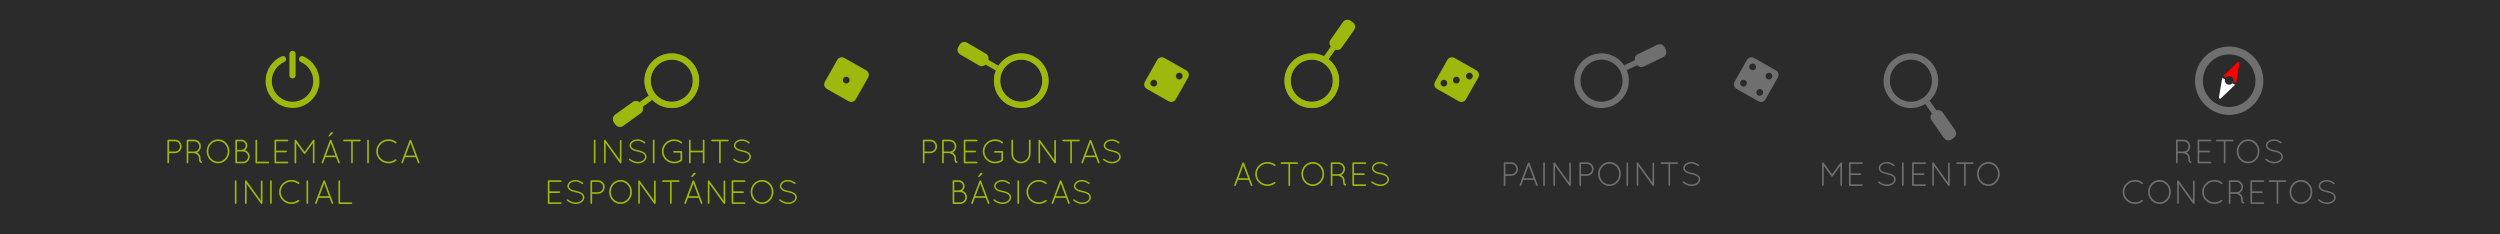<?xml version="1.0" encoding="utf-8"?>
<!-- Generator: Adobe Illustrator 15.0.2, SVG Export Plug-In . SVG Version: 6.00 Build 0)  -->
<!DOCTYPE svg PUBLIC "-//W3C//DTD SVG 1.1//EN" "http://www.w3.org/Graphics/SVG/1.1/DTD/svg11.dtd">
<svg version="1.1" id="Capa_1" xmlns="http://www.w3.org/2000/svg" xmlns:xlink="http://www.w3.org/1999/xlink" x="0px" y="0px"
	 width="1920px" height="180px" viewBox="0 0 1920 180" enable-background="new 0 0 1920 180" xml:space="preserve">
<rect x="0" fill="#2B2B2B" width="1920" height="180"/>
<g>
	<path fill="#706F6F" d="M498.412,73.285l-7.275,5.241c-1.438-1.179-3.492-1.363-5.068-0.226l-13.608,9.799
		c-1.882,1.352-2.308,3.971-0.951,5.851l1.224,1.7c1.354,1.881,3.977,2.308,5.854,0.953l13.606-9.796
		c1.577-1.137,2.062-3.145,1.396-4.878l7.438-5.358L498.412,73.285z"/>
</g>
<g>
	<g>
		<g>
			<g>
				<g>
					<g>
						<defs>
							<path id="SVGID_1_" d="M491.136,78.526c-1.438-1.178-3.491-1.362-5.068-0.226l-13.61,9.799
								c-1.879,1.352-2.306,3.973-0.948,5.851l1.224,1.7c1.354,1.881,3.974,2.308,5.854,0.953l13.608-9.796
								c1.577-1.137,2.06-3.145,1.396-4.878l7.438-5.358l-2.605-3.286L491.136,78.526z"/>
						</defs>
						<clipPath id="SVGID_2_">
							<use xlink:href="#SVGID_1_"  overflow="visible"/>
						</clipPath>
						<rect x="469" y="47.103" clip-path="url(#SVGID_2_)" fill="#9EB80D" width="81" height="51.897"/>
					</g>
				</g>
			</g>
		</g>
	</g>
</g>
<g>
	<g>
		<path fill="#9EB80D" d="M128.552,107.876c0-0.338,0.286-0.624,0.624-0.624h0.078h5.07c2.855,0,5.174,2.34,5.174,5.2
			s-2.314,5.174-5.174,5.174l-4.499,0.052v7.15c0,0.338-0.286,0.624-0.65,0.624c-0.338,0-0.624-0.286-0.624-0.624L128.552,107.876
			L128.552,107.876z M134.324,116.404c2.153-0.026,3.926-1.795,3.926-3.952c0-2.158-1.771-3.927-3.926-3.927h-4.499v7.879H134.324z"
			/>
		<path fill="#9EB80D" d="M152.758,121.345c0-1.325-0.676-2.157-1.482-2.756c-0.806-0.571-1.768-0.858-2.104-0.909
			c-0.078-0.027-0.104-0.053-0.13-0.053h-4.42v7.202c0,0.338-0.286,0.624-0.65,0.624c-0.338,0-0.624-0.286-0.624-0.624v-16.953
			c0-0.312,0.26-0.599,0.572-0.624h0.052h0.078h5.07c2.855,0,5.174,2.314,5.174,5.2c0,2.08-1.227,3.874-2.99,4.706
			c0.078,0.052,0.156,0.078,0.26,0.13c1.196,0.676,2.444,2.002,2.444,4.057c0,1.066,0.104,1.716,0.234,2.106
			c0.104,0.312,0.229,0.416,0.26,0.441c0.286-0.025,0.598,0.131,0.702,0.416c0.073,0.338-0.078,0.698-0.416,0.832
			c-0.026,0-0.156,0.022-0.312,0.022h-0.052c-0.338,0-0.884-0.261-1.17-0.832C152.94,123.736,152.758,122.878,152.758,121.345z
			 M149.118,108.525h-4.498v7.854h4.363h0.234c2.106-0.052,3.822-1.794,3.822-3.926
			C153.044,110.268,151.276,108.525,149.118,108.525z"/>
		<path fill="#9EB80D" d="M167.5,106.992c4.857,0,8.684,4.134,8.71,9.23c-0.026,5.096-3.853,9.229-8.71,9.229
			c-4.914,0-8.768-4.135-8.789-9.229C158.737,111.126,162.586,106.992,167.5,106.992z M167.5,124.18c4.004,0,7.384-3.511,7.41-7.957
			c-0.026-4.498-3.406-7.931-7.41-7.931c-4.134,0-7.52,3.433-7.52,7.931C159.985,120.668,163.366,124.18,167.5,124.18z"/>
		<path fill="#9EB80D" d="M180.733,107.876c0-0.338,0.286-0.624,0.624-0.624h0.078h3.979c2.496,0,4.521,2.028,4.521,4.55
			c0,1.431-0.702,2.704-1.742,3.536c2.059,0.702,3.562,2.626,3.562,4.914c0,2.887-2.34,5.2-5.2,5.2h-5.122h-0.078h-0.021
			c-0.338,0-0.603-0.286-0.603-0.624L180.733,107.876L180.733,107.876z M185.414,115.025c1.794,0,3.25-1.455,3.25-3.228
			c0-1.815-1.456-3.272-3.25-3.272h-3.406v6.5H185.414z M186.558,124.18c2.158,0,3.9-1.742,3.926-3.927
			c-0.021-2.158-1.768-3.926-3.926-3.926h-4.55v7.853H186.558L186.558,124.18z"/>
		<path fill="#9EB80D" d="M196.854,125.453h-0.052c-0.338,0-0.624-0.286-0.624-0.624v-16.953c0-0.338,0.286-0.624,0.624-0.624
			c0.364,0,0.65,0.286,0.65,0.624v16.304h8.71c0.359,0,0.646,0.285,0.646,0.649c0,0.338-0.286,0.624-0.646,0.624H196.854z"/>
		<path fill="#9EB80D" d="M210.815,107.876c0-0.338,0.286-0.624,0.624-0.624h0.057h9.308c0.364,0,0.624,0.286,0.624,0.624
			c0,0.364-0.26,0.649-0.624,0.649h-8.71v7.203h7.618c0.338,0,0.624,0.287,0.624,0.646c0,0.338-0.286,0.624-0.624,0.624h-7.618
			v7.181h8.71c0.364,0,0.624,0.281,0.624,0.646c0,0.338-0.26,0.624-0.624,0.624h-9.282h-0.078h-0.052
			c-0.312-0.026-0.572-0.286-0.572-0.624L210.815,107.876L210.815,107.876z"/>
		<path fill="#9EB80D" d="M240.273,109.852l-5.819,8.086c-0.135,0.209-0.343,0.287-0.521,0.287h-0.052
			c-0.234,0-0.416-0.078-0.546-0.287l-5.824-8.061v14.951c0,0.338-0.286,0.624-0.624,0.624c-0.364,0-0.65-0.286-0.65-0.624V107.98
			c0-0.209,0.104-0.395,0.265-0.494c0-0.026,0.021-0.026,0.052-0.053c0.286-0.186,0.676-0.129,0.884,0.152l6.476,8.975l6.446-8.975
			c0.187-0.281,0.603-0.338,0.886-0.152c0.076,0.074,0.132,0.131,0.185,0.209c0.052,0.104,0.104,0.229,0.104,0.338v16.849
			c0,0.338-0.284,0.624-0.624,0.624c-0.36,0-0.623-0.286-0.623-0.624v-14.978H240.273L240.273,109.852z"/>
		<path fill="#9EB80D" d="M259.747,125.037l-1.612-4.29h-8.294l-1.612,4.29c-0.104,0.26-0.338,0.416-0.598,0.416
			c-0.052,0-0.156-0.026-0.234-0.026c-0.312-0.13-0.494-0.52-0.359-0.832l6.313-16.875c0.104-0.233,0.364-0.39,0.624-0.39
			c0.286,0,0.546,0.156,0.624,0.39l6.318,16.875c0.13,0.312-0.026,0.702-0.338,0.832c-0.104,0-0.156,0.026-0.234,0.026
			C260.111,125.453,259.851,125.297,259.747,125.037z M250.309,119.473h7.358L254,109.695L250.309,119.473z M252.57,104.859
			c0.343,0,0.521-0.051,0.832-0.338l2.08-2.002c0.156-0.155,0.286-0.312,0.286-0.472c0-0.26-0.598-0.598-1.092-0.598
			c-0.312,0-0.521,0.151-0.729,0.468l-1.607,2.418c-0.052,0.078-0.104,0.186-0.104,0.286
			C252.232,104.756,252.389,104.859,252.57,104.859z"/>
		<path fill="#9EB80D" d="M269.678,108.525h-5.486c-0.338,0-0.624-0.285-0.624-0.649c0-0.338,0.286-0.624,0.624-0.624h12.225
			c0.338,0,0.624,0.286,0.624,0.624c0,0.364-0.286,0.649-0.624,0.649h-5.486v16.304c0,0.338-0.286,0.624-0.624,0.624
			s-0.624-0.286-0.624-0.624L269.678,108.525L269.678,108.525z"/>
		<path fill="#9EB80D" d="M282.002,107.876c0-0.338,0.286-0.624,0.624-0.624c0.364,0,0.646,0.286,0.646,0.624v16.953
			c0,0.338-0.286,0.624-0.646,0.624c-0.338,0-0.624-0.286-0.624-0.624V107.876z"/>
		<path fill="#9EB80D" d="M298.408,106.992c2.231,0,4.285,0.779,5.876,2.002c0.281,0.234,0.338,0.676,0.104,0.91
			c-0.208,0.312-0.624,0.338-0.884,0.13c-1.404-1.093-3.172-1.769-5.096-1.769c-4.555,0-8.19,3.562-8.19,8.008
			c0,4.343,3.641,7.9,8.19,7.9c1.924,0,3.688-0.619,5.044-1.768c0.312-0.208,0.728-0.156,0.905,0.152
			c0.265,0.233,0.208,0.701-0.073,0.91c-1.591,1.223-3.645,1.979-5.876,1.979c-5.229,0-9.469-4.108-9.469-9.183
			C288.944,111.1,293.182,107.018,298.408,106.992z"/>
		<path fill="#9EB80D" d="M319.364,120.747h-8.294l-1.612,4.29c-0.104,0.26-0.338,0.416-0.598,0.416
			c-0.052,0-0.156-0.026-0.229-0.026c-0.312-0.13-0.494-0.52-0.364-0.832l6.313-16.875c0.104-0.233,0.364-0.39,0.624-0.39
			c0.286,0,0.549,0.156,0.624,0.39l6.318,16.875c0.13,0.312-0.026,0.702-0.338,0.832c-0.104,0-0.156,0.026-0.234,0.026
			c-0.229,0-0.494-0.156-0.598-0.416L319.364,120.747z M311.533,119.473h7.358l-3.666-9.771L311.533,119.473z"/>
	</g>
	<g>
		<path fill="#9EB80D" d="M180.344,139.076c0-0.338,0.286-0.624,0.624-0.624c0.364,0,0.65,0.286,0.65,0.624v16.953
			c0,0.338-0.286,0.623-0.65,0.623c-0.338,0-0.624-0.285-0.624-0.623V139.076z"/>
		<path fill="#9EB80D" d="M189.418,141.13v14.897c0,0.339-0.286,0.625-0.624,0.625s-0.624-0.286-0.624-0.625v-16.691
			c-0.078-0.26,0-0.521,0.229-0.702c0.286-0.182,0.702-0.13,0.889,0.156l11.021,15.289v-14.82c0-0.338,0.286-0.624,0.624-0.624
			c0.364,0,0.65,0.286,0.65,0.624v16.771c0,0.338-0.286,0.624-0.65,0.624c-0.208,0-0.364-0.078-0.494-0.234
			c-0.021-0.025-0.078-0.052-0.104-0.104L189.418,141.13z"/>
		<path fill="#9EB80D" d="M207.41,139.076c0-0.338,0.281-0.624,0.624-0.624c0.359,0,0.646,0.286,0.646,0.624v16.953
			c0,0.338-0.286,0.623-0.646,0.623c-0.343,0-0.624-0.285-0.624-0.623V139.076z"/>
		<path fill="#9EB80D" d="M223.816,138.191c2.236,0,4.291,0.775,5.876,2.002c0.286,0.229,0.338,0.676,0.104,0.91
			c-0.208,0.312-0.624,0.338-0.884,0.129c-1.404-1.092-3.172-1.771-5.101-1.771c-4.55,0-8.188,3.562-8.188,8.012
			c0,4.342,3.64,7.9,8.188,7.9c1.926,0,3.692-0.624,5.044-1.771c0.312-0.209,0.729-0.152,0.91,0.156
			c0.26,0.233,0.208,0.701-0.078,0.909c-1.586,1.222-3.64,1.976-5.876,1.976c-5.226,0-9.464-4.104-9.464-9.178
			C214.352,142.3,218.59,138.218,223.816,138.191z"/>
		<path fill="#9EB80D" d="M235.386,139.076c0-0.338,0.286-0.624,0.624-0.624c0.364,0,0.65,0.286,0.65,0.624v16.953
			c0,0.338-0.286,0.623-0.65,0.623c-0.338,0-0.624-0.285-0.624-0.623V139.076z"/>
		<path fill="#9EB80D" d="M253.092,151.945h-8.294l-1.612,4.291c-0.104,0.26-0.338,0.416-0.598,0.416
			c-0.052,0-0.156-0.026-0.234-0.026c-0.312-0.13-0.494-0.521-0.364-0.832l6.318-16.875c0.104-0.233,0.364-0.39,0.624-0.39
			c0.286,0,0.546,0.156,0.624,0.39l6.318,16.875c0.13,0.312-0.026,0.702-0.338,0.832c-0.104,0-0.156,0.026-0.234,0.026
			c-0.234,0-0.494-0.156-0.598-0.416L253.092,151.945z M245.266,150.672h7.358l-3.666-9.775L245.266,150.672z"/>
		<path fill="#9EB80D" d="M260.605,156.652h-0.052c-0.338,0-0.624-0.286-0.624-0.625v-16.952c0-0.339,0.286-0.624,0.624-0.624
			c0.364,0,0.65,0.285,0.65,0.624v16.303h8.71c0.359,0,0.646,0.286,0.646,0.649c0,0.339-0.286,0.625-0.646,0.625H260.605z"/>
	</g>
</g>
<g>
	<g>
		<path fill="#9EB80D" d="M456.073,107.876c0-0.338,0.286-0.624,0.624-0.624c0.364,0,0.65,0.286,0.65,0.624v16.953
			c0,0.338-0.286,0.624-0.65,0.624c-0.338,0-0.624-0.286-0.624-0.624V107.876z"/>
		<path fill="#9EB80D" d="M465.148,109.93v14.898c0,0.338-0.286,0.624-0.624,0.624s-0.624-0.286-0.624-0.624v-16.693
			c-0.078-0.26,0-0.52,0.234-0.701c0.286-0.183,0.702-0.131,0.884,0.155l11.024,15.289v-14.819c0-0.338,0.281-0.625,0.624-0.625
			c0.359,0,0.646,0.287,0.646,0.625v16.771c0,0.338-0.286,0.624-0.646,0.624c-0.213,0-0.364-0.078-0.494-0.234
			c-0.026-0.024-0.078-0.052-0.104-0.104L465.148,109.93z"/>
		<path fill="#9EB80D" d="M483.031,122.046c0.208-0.26,0.572-0.286,0.811-0.078c1.352,1.093,3.609,2.366,5.979,2.341
			c1.586,0,3.021-0.469,4.004-1.197c1.019-0.728,1.562-1.688,1.562-2.699c0-1.04-0.494-1.82-1.482-2.496
			c-0.983-0.646-2.439-1.146-4.212-1.479h-0.052c-1.69-0.312-3.172-0.779-4.29-1.533c-1.118-0.729-1.872-1.82-1.872-3.172
			c0-1.379,0.754-2.574,1.898-3.406c1.144-0.832,2.678-1.326,4.394-1.326c2.392,0,4.188,1.17,5.616,2.105
			c0.26,0.183,0.338,0.521,0.156,0.807c-0.156,0.26-0.521,0.338-0.78,0.156c-1.431-0.938-2.99-1.926-4.992-1.926
			c-1.482,0-2.808,0.439-3.718,1.094c-0.91,0.676-1.435,1.56-1.435,2.496c0.026,0.906,0.442,1.586,1.354,2.209
			c0.91,0.625,2.262,1.062,3.896,1.379h0.056c1.815,0.338,3.432,0.854,4.628,1.664c1.196,0.775,2.002,1.976,2.002,3.432
			s-0.832,2.756-2.054,3.641c-1.227,0.885-2.86,1.43-4.685,1.43c-2.782-0.021-5.2-1.43-6.708-2.625
			C482.88,122.645,482.854,122.28,483.031,122.046z"/>
		<path fill="#9EB80D" d="M501.392,107.876c0-0.338,0.286-0.624,0.624-0.624c0.364,0,0.646,0.286,0.646,0.624v16.953
			c0,0.338-0.281,0.624-0.646,0.624c-0.338,0-0.624-0.286-0.624-0.624V107.876z"/>
		<path fill="#9EB80D" d="M517.642,117.262c-0.364,0-0.65-0.26-0.65-0.623c0-0.365,0.286-0.646,0.65-0.646h5.616h0.078
			c0.312,0.021,0.567,0.312,0.567,0.646v6.239v0.104c-0.021,0.182-0.104,0.359-0.229,0.468c-1.612,1.274-3.645,2.002-5.876,2.002
			c-5.229-0.026-9.464-4.108-9.464-9.257c0-5.069,4.233-9.203,9.464-9.203c2.262,0,4.264,0.779,5.897,2.054
			c0.234,0.183,0.312,0.624,0.078,0.884c-0.208,0.26-0.598,0.312-0.91,0.104c-1.321-1.093-3.115-1.769-5.065-1.769
			c-4.55,0-8.19,3.562-8.19,7.93c0,4.421,3.646,7.979,8.19,7.979c1.768,0,3.458-0.568,4.811-1.56v-5.356L517.642,117.262
			L517.642,117.262z"/>
		<path fill="#9EB80D" d="M539.768,116.977h-9.36v7.854c0,0.338-0.286,0.624-0.646,0.624c-0.338,0-0.624-0.286-0.624-0.624v-16.953
			c0-0.338,0.286-0.624,0.624-0.624c0.359,0,0.646,0.286,0.646,0.624v7.854h9.36v-7.854c0-0.338,0.286-0.624,0.624-0.624
			c0.364,0,0.65,0.286,0.65,0.624v16.953c0,0.338-0.286,0.624-0.65,0.624c-0.338,0-0.624-0.286-0.624-0.624V116.977z"/>
		<path fill="#9EB80D" d="M552.273,108.525h-5.486c-0.338,0-0.624-0.285-0.624-0.649c0-0.338,0.286-0.624,0.624-0.624h12.226
			c0.338,0,0.624,0.286,0.624,0.624c0,0.364-0.286,0.649-0.624,0.649h-5.486v16.304c0,0.338-0.286,0.624-0.624,0.624
			s-0.624-0.286-0.624-0.624L552.273,108.525L552.273,108.525z"/>
		<path fill="#9EB80D" d="M563.193,122.046c0.208-0.26,0.572-0.286,0.806-0.078c1.354,1.093,3.614,2.366,5.98,2.341
			c1.586,0,3.016-0.469,4.004-1.197c1.014-0.728,1.562-1.688,1.562-2.699c0-1.04-0.494-1.82-1.482-2.496
			c-0.988-0.646-2.444-1.146-4.212-1.479h-0.052c-1.69-0.312-3.172-0.779-4.291-1.533c-1.118-0.729-1.872-1.82-1.872-3.172
			c0-1.379,0.754-2.574,1.896-3.406c1.146-0.832,2.683-1.326,4.396-1.326c2.392,0,4.186,1.17,5.616,2.105
			c0.26,0.183,0.338,0.521,0.151,0.807c-0.151,0.26-0.52,0.338-0.775,0.156c-1.435-0.938-2.99-1.926-4.992-1.926
			c-1.482,0-2.812,0.439-3.718,1.094c-0.91,0.676-1.435,1.56-1.435,2.496c0.026,0.906,0.442,1.586,1.354,2.209
			c0.908,0.625,2.262,1.062,3.896,1.379h0.057c1.815,0.338,3.432,0.854,4.628,1.664c1.191,0.775,2.002,1.976,2.002,3.432
			s-0.832,2.756-2.059,3.641c-1.222,0.885-2.855,1.43-4.68,1.43c-2.782-0.021-5.2-1.43-6.708-2.625
			C563.032,122.645,563.011,122.28,563.193,122.046z"/>
	</g>
	<g>
		<path fill="#9EB80D" d="M420.714,139.076c0-0.338,0.286-0.624,0.624-0.624h0.052h9.309c0.364,0,0.624,0.286,0.624,0.624
			c0,0.363-0.26,0.65-0.624,0.65h-8.71v7.197h7.619c0.338,0,0.624,0.286,0.624,0.65c0,0.338-0.286,0.624-0.624,0.624h-7.619v7.176
			h8.71c0.364,0,0.624,0.286,0.624,0.646c0,0.34-0.26,0.625-0.624,0.625h-9.282h-0.073h-0.057c-0.312-0.022-0.567-0.285-0.567-0.625
			L420.714,139.076L420.714,139.076z"/>
		<path fill="#9EB80D" d="M435.299,153.246c0.208-0.26,0.567-0.286,0.806-0.078c1.352,1.092,3.614,2.366,5.98,2.34
			c1.586,0,3.016-0.468,4.004-1.195c1.014-0.729,1.56-1.688,1.56-2.705c0-1.039-0.494-1.815-1.479-2.496
			c-0.988-0.646-2.444-1.145-4.217-1.479h-0.052c-1.688-0.312-3.172-0.777-4.29-1.531c-1.118-0.729-1.872-1.819-1.872-3.175
			c0-1.378,0.754-2.571,1.898-3.403c1.144-0.832,2.678-1.325,4.394-1.325c2.396,0,4.188,1.17,5.616,2.104
			c0.26,0.187,0.338,0.521,0.156,0.81c-0.156,0.261-0.521,0.338-0.78,0.154c-1.43-0.938-2.99-1.926-4.992-1.926
			c-1.479,0-2.808,0.438-3.718,1.094c-0.91,0.678-1.43,1.562-1.43,2.494c0.021,0.91,0.438,1.588,1.352,2.211
			c0.913,0.623,2.262,1.065,3.9,1.381h0.052c1.82,0.338,3.432,0.854,4.628,1.662c1.196,0.778,2.002,1.979,2.002,3.436
			c0,1.455-0.832,2.756-2.054,3.64s-2.86,1.431-4.68,1.431c-2.782-0.023-5.2-1.431-6.708-2.627
			C435.144,153.844,435.115,153.48,435.299,153.246z"/>
		<path fill="#9EB80D" d="M453.473,139.076c0-0.338,0.286-0.624,0.624-0.624h0.078h5.065c2.86,0,5.179,2.34,5.179,5.2
			c0,2.855-2.314,5.174-5.179,5.174l-4.498,0.052v7.149c0,0.339-0.281,0.625-0.646,0.625c-0.338,0-0.624-0.286-0.624-0.625V139.076
			L453.473,139.076z M459.24,147.604c2.158-0.021,3.931-1.793,3.931-3.951c0-2.154-1.771-3.926-3.931-3.926h-4.498v7.877H459.24z"/>
		<path fill="#9EB80D" d="M476.614,138.191c4.862,0,8.688,4.134,8.71,9.229c-0.021,5.098-3.849,9.229-8.71,9.229
			c-4.915,0-8.762-4.133-8.789-9.229C467.852,142.326,471.698,138.191,476.614,138.191z M476.614,155.378
			c4.004,0,7.384-3.51,7.41-7.957c-0.026-4.498-3.406-7.93-7.41-7.93c-4.134,0-7.514,3.432-7.514,7.93
			C469.1,151.868,472.479,155.378,476.614,155.378z"/>
		<path fill="#9EB80D" d="M491.406,141.13v14.897c0,0.339-0.286,0.625-0.624,0.625s-0.624-0.286-0.624-0.625v-16.691
			c-0.078-0.26,0-0.521,0.234-0.702c0.286-0.182,0.702-0.13,0.884,0.156l11.024,15.289v-14.82c0-0.338,0.286-0.624,0.624-0.624
			c0.359,0,0.646,0.286,0.646,0.624v16.771c0,0.338-0.286,0.624-0.646,0.624c-0.208,0-0.364-0.078-0.494-0.234
			c-0.026-0.025-0.078-0.052-0.104-0.104L491.406,141.13z"/>
		<path fill="#9EB80D" d="M514.573,139.727h-5.481c-0.343,0-0.624-0.287-0.624-0.646c0-0.338,0.281-0.624,0.624-0.624h12.22
			c0.338,0,0.624,0.286,0.624,0.624c0,0.359-0.286,0.646-0.624,0.646h-5.486v16.307c0,0.338-0.286,0.619-0.624,0.619
			s-0.624-0.281-0.624-0.619L514.573,139.727L514.573,139.727z"/>
		<path fill="#9EB80D" d="M538.281,156.236l-1.607-4.291h-8.294l-1.612,4.291c-0.104,0.26-0.338,0.416-0.599,0.416
			c-0.056,0-0.155-0.026-0.233-0.026c-0.312-0.13-0.494-0.521-0.364-0.832l6.318-16.875c0.104-0.233,0.363-0.39,0.624-0.39
			c0.286,0,0.546,0.156,0.624,0.39l6.313,16.875c0.134,0.312-0.021,0.702-0.338,0.832c-0.104,0-0.151,0.026-0.229,0.026
			C538.649,156.652,538.389,156.496,538.281,156.236z M528.847,150.672h7.354l-3.666-9.775L528.847,150.672z M531.109,136.061
			c0.338,0,0.521-0.053,0.832-0.338l2.08-2.003c0.156-0.155,0.286-0.312,0.286-0.468c0-0.26-0.598-0.598-1.092-0.598
			c-0.312,0-0.521,0.156-0.729,0.468l-1.607,2.418c-0.057,0.078-0.104,0.183-0.104,0.286
			C530.771,135.956,530.927,136.061,531.109,136.061z"/>
		<path fill="#9EB80D" d="M544.837,141.13v14.897c0,0.339-0.286,0.625-0.624,0.625c-0.343,0-0.624-0.286-0.624-0.625v-16.691
			c-0.078-0.26,0-0.521,0.229-0.702c0.286-0.182,0.702-0.13,0.884,0.156l11.024,15.289v-14.82c0-0.338,0.286-0.624,0.624-0.624
			c0.364,0,0.647,0.286,0.647,0.624v16.771c0,0.338-0.283,0.624-0.647,0.624c-0.208,0-0.364-0.078-0.494-0.234
			c-0.026-0.025-0.078-0.052-0.104-0.104L544.837,141.13z"/>
		<path fill="#9EB80D" d="M561.893,139.076c0-0.338,0.286-0.624,0.624-0.624h0.052h9.312c0.359,0,0.624,0.286,0.624,0.624
			c0,0.363-0.265,0.65-0.624,0.65h-8.71v7.197h7.614c0.341,0,0.624,0.286,0.624,0.65c0,0.338-0.281,0.624-0.624,0.624h-7.614v7.176
			h8.71c0.359,0,0.624,0.286,0.624,0.646c0,0.34-0.265,0.625-0.624,0.625h-9.282h-0.078h-0.052
			c-0.312-0.022-0.572-0.285-0.572-0.625L561.893,139.076L561.893,139.076z"/>
		<path fill="#9EB80D" d="M585.291,138.191c4.858,0,8.685,4.134,8.711,9.229c-0.026,5.098-3.854,9.229-8.711,9.229
			c-4.914,0-8.766-4.133-8.788-9.229C576.53,142.326,580.378,138.191,585.291,138.191z M585.291,155.378
			c4.005,0,7.385-3.51,7.406-7.957c-0.021-4.498-3.401-7.93-7.406-7.93c-4.138,0-7.518,3.432-7.518,7.93
			C577.778,151.868,581.156,155.378,585.291,155.378z"/>
		<path fill="#9EB80D" d="M598.474,153.246c0.208-0.26,0.572-0.286,0.806-0.078c1.354,1.092,3.614,2.366,5.98,2.34
			c1.586,0,3.016-0.468,4.004-1.195c1.014-0.729,1.56-1.688,1.56-2.705c0-1.039-0.494-1.815-1.479-2.496
			c-0.988-0.646-2.444-1.145-4.212-1.479h-0.057c-1.688-0.312-3.172-0.777-4.291-1.531c-1.113-0.729-1.872-1.819-1.872-3.175
			c0-1.378,0.759-2.571,1.898-3.403c1.146-0.832,2.678-1.325,4.396-1.325c2.393,0,4.187,1.17,5.612,2.104
			c0.265,0.187,0.339,0.521,0.156,0.81c-0.156,0.261-0.521,0.338-0.78,0.154c-1.43-0.938-2.986-1.926-4.988-1.926
			c-1.481,0-2.812,0.438-3.722,1.094c-0.908,0.678-1.43,1.562-1.43,2.494c0.026,0.91,0.442,1.588,1.352,2.211
			c0.91,0.623,2.267,1.065,3.9,1.381h0.052c1.82,0.338,3.437,0.854,4.628,1.662c1.196,0.778,2.002,1.979,2.002,3.436
			c0,1.455-0.83,2.756-2.054,3.64c-1.222,0.884-2.858,1.431-4.68,1.431c-2.782-0.023-5.2-1.431-6.708-2.627
			C598.317,153.844,598.291,153.48,598.474,153.246z"/>
	</g>
</g>
<g>
	<g>
		<path fill="#9EB80D" d="M708.74,107.876c0-0.338,0.286-0.624,0.624-0.624h0.078h5.07c2.855,0,5.174,2.34,5.174,5.2
			s-2.312,5.174-5.174,5.174l-4.498,0.052v7.15c0,0.338-0.286,0.624-0.65,0.624c-0.338,0-0.624-0.286-0.624-0.624V107.876z
			 M714.514,116.404c2.158-0.026,3.926-1.795,3.926-3.952c0-2.158-1.768-3.927-3.926-3.927h-4.498v7.879H714.514z"/>
		<path fill="#9EB80D" d="M732.948,121.345c0-1.325-0.676-2.157-1.479-2.756c-0.811-0.571-1.771-0.858-2.106-0.909
			c-0.078-0.027-0.104-0.053-0.13-0.053h-4.42v7.202c0,0.338-0.286,0.624-0.65,0.624c-0.338,0-0.624-0.286-0.624-0.624v-16.953
			c0-0.312,0.265-0.599,0.572-0.624h0.052h0.078h5.07c2.859,0,5.174,2.314,5.174,5.2c0,2.08-1.222,3.874-2.99,4.706
			c0.078,0.052,0.156,0.078,0.265,0.13c1.191,0.676,2.439,2.002,2.439,4.057c0,1.066,0.104,1.716,0.234,2.106
			c0.104,0.312,0.23,0.416,0.26,0.441c0.286-0.025,0.599,0.131,0.702,0.416c0.078,0.338-0.078,0.698-0.416,0.832
			c-0.026,0-0.156,0.022-0.312,0.022h-0.053c-0.338,0-0.884-0.261-1.17-0.832C733.13,123.736,732.948,122.878,732.948,121.345z
			 M729.308,108.525h-4.498v7.854h4.368h0.229c2.106-0.052,3.822-1.794,3.822-3.926
			C733.234,110.268,731.466,108.525,729.308,108.525z"/>
		<path fill="#9EB80D" d="M740.149,107.876c0-0.338,0.286-0.624,0.624-0.624h0.052h9.312c0.361,0,0.624,0.286,0.624,0.624
			c0,0.364-0.263,0.649-0.624,0.649h-8.71v7.203h7.619c0.338,0,0.624,0.287,0.624,0.646c0,0.338-0.286,0.624-0.624,0.624h-7.619
			v7.181h8.71c0.361,0,0.624,0.281,0.624,0.646c0,0.338-0.263,0.624-0.624,0.624h-9.282h-0.078h-0.052
			c-0.312-0.026-0.572-0.286-0.572-0.624L740.149,107.876L740.149,107.876z"/>
		<path fill="#9EB80D" d="M764.07,117.262c-0.364,0-0.646-0.26-0.646-0.623c0-0.365,0.281-0.646,0.646-0.646h5.616h0.078
			c0.312,0.021,0.572,0.312,0.572,0.646v6.239v0.104c-0.026,0.182-0.104,0.359-0.234,0.468c-1.612,1.274-3.64,2.002-5.876,2.002
			c-5.226-0.026-9.464-4.108-9.464-9.257c0-5.069,4.238-9.203,9.464-9.203c2.262,0,4.264,0.779,5.902,2.054
			c0.229,0.183,0.312,0.624,0.077,0.884c-0.207,0.26-0.602,0.312-0.909,0.104c-1.326-1.093-3.12-1.769-5.07-1.769
			c-4.55,0-8.19,3.562-8.19,7.93c0,4.421,3.646,7.979,8.19,7.979c1.768,0,3.458-0.568,4.811-1.56v-5.356L764.07,117.262
			L764.07,117.262z"/>
		<path fill="#9EB80D" d="M776.757,107.876c0-0.338,0.286-0.624,0.624-0.624c0.359,0,0.646,0.286,0.646,0.624v10.218
			c0,3.354,2.73,6.059,6.062,6.084c3.38-0.025,6.105-2.729,6.105-6.084v-10.218c0-0.338,0.286-0.624,0.624-0.624
			c0.364,0,0.65,0.286,0.65,0.624v10.218c0,4.057-3.302,7.358-7.384,7.358c-4.03,0-7.333-3.302-7.333-7.358L776.757,107.876
			L776.757,107.876z"/>
		<path fill="#9EB80D" d="M798.826,109.93v14.898c0,0.338-0.281,0.624-0.624,0.624c-0.338,0-0.624-0.286-0.624-0.624v-16.693
			c-0.073-0.26,0-0.52,0.234-0.701c0.286-0.183,0.702-0.131,0.884,0.155l11.024,15.289v-14.819c0-0.338,0.286-0.625,0.624-0.625
			c0.362,0,0.646,0.287,0.646,0.625v16.771c0,0.338-0.283,0.624-0.646,0.624c-0.208,0-0.364-0.078-0.494-0.234
			c-0.026-0.024-0.078-0.052-0.104-0.104L798.826,109.93z"/>
		<path fill="#9EB80D" d="M821.992,108.525h-5.481c-0.338,0-0.624-0.285-0.624-0.649c0-0.338,0.286-0.624,0.624-0.624h12.221
			c0.338,0,0.624,0.286,0.624,0.624c0,0.364-0.286,0.649-0.624,0.649h-5.486v16.304c0,0.338-0.284,0.624-0.624,0.624
			c-0.338,0-0.624-0.286-0.624-0.624L821.992,108.525L821.992,108.525z"/>
		<path fill="#9EB80D" d="M841.653,120.747h-8.294l-1.612,4.29c-0.104,0.26-0.338,0.416-0.598,0.416
			c-0.052,0-0.156-0.026-0.234-0.026c-0.312-0.13-0.489-0.52-0.359-0.832l6.313-16.875c0.104-0.233,0.364-0.39,0.624-0.39
			c0.286,0,0.547,0.156,0.624,0.39l6.318,16.875c0.13,0.312-0.026,0.702-0.338,0.832c-0.104,0-0.156,0.026-0.234,0.026
			c-0.229,0-0.494-0.156-0.598-0.416L841.653,120.747z M833.823,119.473h7.358l-3.666-9.771L833.823,119.473z"/>
		<path fill="#9EB80D" d="M847.217,122.046c0.208-0.26,0.567-0.286,0.806-0.078c1.354,1.093,3.614,2.366,5.98,2.341
			c1.586,0,3.016-0.469,4.004-1.197c1.014-0.728,1.56-1.688,1.56-2.699c0-1.04-0.494-1.82-1.479-2.496
			c-0.988-0.646-2.444-1.146-4.216-1.479h-0.053c-1.688-0.312-3.172-0.779-4.291-1.533c-1.118-0.729-1.872-1.82-1.872-3.172
			c0-1.379,0.754-2.574,1.898-3.406c1.144-0.832,2.678-1.326,4.395-1.326c2.396,0,4.188,1.17,5.616,2.105
			c0.26,0.183,0.338,0.521,0.156,0.807c-0.156,0.26-0.521,0.338-0.78,0.156c-1.43-0.938-2.99-1.926-4.992-1.926
			c-1.479,0-2.808,0.439-3.718,1.094c-0.91,0.676-1.43,1.56-1.43,2.496c0.021,0.906,0.438,1.586,1.352,2.209
			c0.91,0.625,2.267,1.062,3.9,1.379h0.052c1.82,0.338,3.433,0.854,4.628,1.664c1.196,0.775,2.002,1.976,2.002,3.432
			s-0.832,2.756-2.054,3.641c-1.223,0.885-2.86,1.43-4.68,1.43c-2.782-0.021-5.2-1.43-6.708-2.625
			C847.061,122.645,847.031,122.28,847.217,122.046z"/>
	</g>
	<g>
		<path fill="#9EB80D" d="M731.617,139.076c0-0.338,0.286-0.624,0.624-0.624h0.078h3.979c2.496,0,4.521,2.028,4.521,4.55
			c0,1.43-0.702,2.704-1.74,3.536c2.057,0.702,3.562,2.626,3.562,4.914c0,2.886-2.34,5.2-5.2,5.2h-5.122h-0.078h-0.021
			c-0.338,0-0.603-0.286-0.603-0.625V139.076L731.617,139.076z M736.302,146.227c1.794,0,3.25-1.457,3.25-3.225
			c0-1.82-1.456-3.275-3.25-3.275h-3.406v6.5H736.302z M737.446,155.378c2.158,0,3.9-1.742,3.926-3.926
			c-0.021-2.158-1.768-3.927-3.926-3.927h-4.55v7.854L737.446,155.378L737.446,155.378z"/>
		<path fill="#9EB80D" d="M758.636,156.236l-1.612-4.291h-8.294l-1.612,4.291c-0.104,0.26-0.338,0.416-0.598,0.416
			c-0.052,0-0.156-0.026-0.234-0.026c-0.312-0.13-0.494-0.521-0.359-0.832l6.313-16.875c0.104-0.233,0.364-0.39,0.624-0.39
			c0.286,0,0.546,0.156,0.624,0.39l6.318,16.875c0.13,0.312-0.026,0.702-0.338,0.832c-0.104,0-0.156,0.026-0.234,0.026
			C759,156.652,758.74,156.496,758.636,156.236z M749.198,150.672h7.358l-3.666-9.775L749.198,150.672z M751.46,136.061
			c0.338,0,0.52-0.053,0.831-0.338l2.076-2.003c0.156-0.155,0.286-0.312,0.286-0.468c0-0.26-0.598-0.598-1.092-0.598
			c-0.312,0-0.521,0.156-0.729,0.468l-1.612,2.418c-0.052,0.078-0.104,0.183-0.104,0.286
			C751.117,135.956,751.278,136.061,751.46,136.061z"/>
		<path fill="#9EB80D" d="M763.03,153.246c0.208-0.26,0.572-0.286,0.811-0.078c1.352,1.092,3.609,2.366,5.979,2.34
			c1.586,0,3.021-0.468,4.004-1.195c1.019-0.729,1.562-1.688,1.562-2.705c0-1.039-0.494-1.815-1.482-2.496
			c-0.986-0.646-2.44-1.145-4.212-1.479h-0.052c-1.69-0.312-3.172-0.777-4.29-1.531c-1.118-0.729-1.872-1.819-1.872-3.175
			c0-1.378,0.754-2.571,1.896-3.403c1.146-0.832,2.68-1.325,4.396-1.325c2.394,0,4.187,1.17,5.616,2.104
			c0.26,0.187,0.338,0.521,0.154,0.81c-0.154,0.261-0.521,0.338-0.778,0.154c-1.435-0.938-2.99-1.926-4.992-1.926
			c-1.481,0-2.808,0.438-3.718,1.094c-0.91,0.678-1.435,1.562-1.435,2.494c0.026,0.91,0.442,1.588,1.354,2.211
			s2.262,1.065,3.896,1.381h0.057c1.815,0.338,3.432,0.854,4.628,1.662c1.191,0.778,2.002,1.979,2.002,3.436
			c0,1.455-0.832,2.756-2.055,3.64c-1.226,0.884-2.859,1.431-4.684,1.431c-2.782-0.023-5.2-1.431-6.708-2.627
			C762.869,153.844,762.848,153.48,763.03,153.246z"/>
		<path fill="#9EB80D" d="M781.386,139.076c0-0.338,0.286-0.624,0.624-0.624c0.359,0,0.646,0.286,0.646,0.624v16.953
			c0,0.338-0.286,0.623-0.646,0.623c-0.338,0-0.624-0.285-0.624-0.623V139.076z"/>
		<path fill="#9EB80D" d="M797.791,138.191c2.232,0,4.291,0.775,5.877,2.002c0.281,0.229,0.338,0.676,0.104,0.91
			c-0.208,0.312-0.624,0.338-0.884,0.129c-1.404-1.092-3.172-1.771-5.097-1.771c-4.554,0-8.189,3.562-8.189,8.012
			c0,4.342,3.64,7.9,8.189,7.9c1.925,0,3.688-0.624,5.045-1.771c0.312-0.209,0.728-0.152,0.905,0.156
			c0.265,0.233,0.208,0.701-0.073,0.909c-1.59,1.222-3.645,1.976-5.877,1.976c-5.229,0-9.468-4.104-9.468-9.178
			C788.323,142.3,792.565,138.218,797.791,138.191z"/>
		<path fill="#9EB80D" d="M818.743,151.945h-8.294l-1.607,4.291c-0.104,0.26-0.338,0.416-0.603,0.416
			c-0.052,0-0.151-0.026-0.229-0.026c-0.312-0.13-0.494-0.521-0.364-0.832l6.318-16.875c0.104-0.233,0.359-0.39,0.624-0.39
			c0.281,0,0.546,0.156,0.624,0.39l6.313,16.875c0.13,0.312-0.021,0.702-0.338,0.832c-0.104,0-0.156,0.026-0.231,0.026
			c-0.232,0-0.492-0.156-0.601-0.416L818.743,151.945z M810.922,150.672h7.354l-3.666-9.775L810.922,150.672z"/>
		<path fill="#9EB80D" d="M824.311,153.246c0.208-0.26,0.572-0.286,0.806-0.078c1.354,1.092,3.614,2.366,5.98,2.34
			c1.586,0,3.016-0.468,4.004-1.195c1.014-0.729,1.56-1.688,1.56-2.705c0-1.039-0.494-1.815-1.479-2.496
			c-0.988-0.646-2.444-1.145-4.212-1.479h-0.057c-1.688-0.312-3.172-0.777-4.285-1.531c-1.118-0.729-1.872-1.819-1.872-3.175
			c0-1.378,0.754-2.571,1.896-3.403c1.146-0.832,2.678-1.325,4.396-1.325c2.392,0,4.186,1.17,5.611,2.104
			c0.265,0.187,0.343,0.521,0.156,0.81c-0.156,0.261-0.52,0.338-0.78,0.154c-1.43-0.938-2.985-1.926-4.987-1.926
			c-1.482,0-2.812,0.438-3.723,1.094c-0.905,0.678-1.43,1.562-1.43,2.494c0.026,0.91,0.442,1.588,1.352,2.211
			c0.91,0.623,2.267,1.065,3.9,1.381h0.052c1.82,0.338,3.437,0.854,4.628,1.662c1.196,0.778,2.002,1.979,2.002,3.436
			c0,1.455-0.827,2.756-2.054,3.64c-1.222,0.884-2.855,1.431-4.68,1.431c-2.782-0.023-5.2-1.431-6.708-2.627
			C824.155,153.844,824.129,153.48,824.311,153.246z"/>
	</g>
</g>
<g>
	<path fill="#9EB80D" d="M958.966,138.141h-8.294l-1.612,4.291c-0.104,0.26-0.338,0.416-0.598,0.416
		c-0.057,0-0.156-0.023-0.234-0.023c-0.312-0.133-0.494-0.521-0.364-0.831l6.318-16.875c0.104-0.234,0.364-0.394,0.624-0.394
		c0.286,0,0.546,0.155,0.624,0.394l6.313,16.875c0.135,0.312-0.021,0.698-0.338,0.831c-0.104,0-0.151,0.023-0.229,0.023
		c-0.233,0-0.493-0.156-0.603-0.416L958.966,138.141z M951.14,136.866h7.354l-3.666-9.776L951.14,136.866z"/>
	<path fill="#9EB80D" d="M973.448,124.386c2.236,0,4.29,0.78,5.876,2.003c0.286,0.233,0.338,0.676,0.104,0.909
		c-0.208,0.312-0.624,0.338-0.884,0.13c-1.404-1.092-3.178-1.768-5.102-1.768c-4.55,0-8.188,3.562-8.188,8.008
		c0,4.342,3.641,7.904,8.188,7.904c1.924,0,3.692-0.624,5.044-1.768c0.312-0.213,0.729-0.156,0.91,0.151
		c0.26,0.229,0.208,0.702-0.078,0.91c-1.586,1.222-3.64,1.976-5.876,1.976c-5.226,0-9.464-4.104-9.464-9.178
		C963.984,128.494,968.223,124.412,973.448,124.386z"/>
	<path fill="#9EB80D" d="M989.541,125.92h-5.485c-0.338,0-0.624-0.286-0.624-0.65c0-0.338,0.286-0.623,0.624-0.623h12.221
		c0.338,0,0.624,0.285,0.624,0.623c0,0.364-0.286,0.65-0.624,0.65h-5.482v16.303c0,0.338-0.285,0.625-0.625,0.625
		c-0.341,0-0.623-0.287-0.623-0.625L989.541,125.92L989.541,125.92z"/>
	<path fill="#9EB80D" d="M1008.262,124.386c4.861,0,8.685,4.134,8.71,9.23c-0.025,5.096-3.849,9.229-8.71,9.229
		c-4.914,0-8.764-4.134-8.788-9.229C999.494,128.52,1003.348,124.386,1008.262,124.386z M1008.262,141.573
		c4.004,0,7.384-3.511,7.41-7.957c-0.026-4.498-3.406-7.931-7.41-7.931c-4.135,0-7.52,3.433-7.52,7.931
		C1000.742,138.062,1004.127,141.573,1008.262,141.573z"/>
	<path fill="#9EB80D" d="M1031.428,138.738c0-1.326-0.678-2.158-1.482-2.756c-0.807-0.572-1.769-0.858-2.104-0.91
		c-0.078-0.026-0.104-0.053-0.135-0.053h-4.42v7.203c0,0.338-0.281,0.623-0.646,0.623c-0.338,0-0.624-0.285-0.624-0.623V125.27
		c0-0.312,0.261-0.598,0.572-0.623h0.052h0.078h5.065c2.86,0,5.174,2.313,5.174,5.199c0,2.08-1.222,3.874-2.985,4.706
		c0.077,0.052,0.151,0.078,0.261,0.13c1.196,0.676,2.443,2.002,2.443,4.061c0,1.062,0.104,1.716,0.229,2.104
		c0.104,0.312,0.234,0.416,0.261,0.442c0.285-0.026,0.603,0.13,0.701,0.416c0.078,0.338-0.078,0.702-0.416,0.832
		c-0.021,0-0.154,0.024-0.312,0.024h-0.054c-0.341,0-0.888-0.263-1.173-0.832C1031.609,141.131,1031.428,140.271,1031.428,138.738z
		 M1027.782,125.92h-4.498v7.854h4.368h0.233c2.104-0.053,3.821-1.795,3.821-3.926
		C1031.713,127.662,1029.945,125.92,1027.782,125.92z"/>
	<path fill="#9EB80D" d="M1038.629,125.27c0-0.338,0.285-0.623,0.624-0.623h0.052h9.309c0.364,0,0.624,0.285,0.624,0.623
		c0,0.364-0.26,0.65-0.624,0.65h-8.71v7.202h7.618c0.338,0,0.624,0.286,0.624,0.649c0,0.338-0.286,0.625-0.624,0.625h-7.618v7.176
		h8.71c0.364,0,0.624,0.285,0.624,0.65c0,0.338-0.26,0.619-0.624,0.619h-9.281h-0.074h-0.057c-0.312-0.021-0.567-0.281-0.567-0.619
		L1038.629,125.27L1038.629,125.27z"/>
	<path fill="#9EB80D" d="M1053.215,139.439c0.208-0.26,0.567-0.285,0.806-0.078c1.353,1.093,3.614,2.367,5.979,2.341
		c1.587,0,3.018-0.468,4.005-1.196c1.015-0.729,1.561-1.689,1.561-2.704c0-1.04-0.494-1.819-1.479-2.495
		c-0.987-0.646-2.444-1.146-4.216-1.479h-0.053c-1.688-0.312-3.173-0.78-4.29-1.534c-1.118-0.729-1.872-1.817-1.872-3.172
		c0-1.378,0.756-2.574,1.897-3.406c1.145-0.832,2.679-1.323,4.395-1.323c2.396,0,4.188,1.172,5.616,2.104
		c0.26,0.182,0.338,0.521,0.156,0.806c-0.156,0.265-0.521,0.341-0.78,0.156c-1.43-0.938-2.99-1.924-4.992-1.924
		c-1.479,0-2.809,0.438-3.719,1.092c-0.909,0.676-1.43,1.562-1.43,2.496c0.021,0.905,0.438,1.586,1.353,2.21
		c0.909,0.624,2.264,1.062,3.899,1.378h0.053c1.819,0.338,3.433,0.854,4.628,1.664c1.196,0.776,2.002,1.979,2.002,3.437
		c0,1.455-0.832,2.756-2.054,3.641c-1.223,0.884-2.86,1.43-4.682,1.43c-2.781-0.025-5.199-1.43-6.707-2.626
		C1053.059,140.039,1053.031,139.675,1053.215,139.439z"/>
</g>
<g>
	<path fill="#706F6F" d="M1154.875,125.27c0-0.338,0.282-0.623,0.625-0.623h0.073h5.07c2.858,0,5.174,2.34,5.174,5.199
		c0,2.86-2.312,5.174-5.174,5.174l-4.498,0.057v7.146c0,0.338-0.286,0.623-0.65,0.623c-0.338,0-0.624-0.285-0.624-0.623
		L1154.875,125.27L1154.875,125.27z M1160.648,133.798c2.158-0.026,3.926-1.794,3.926-3.952s-1.768-3.926-3.926-3.926h-4.498v7.878
		H1160.648z"/>
	<path fill="#706F6F" d="M1178.172,138.141h-8.294l-1.612,4.291c-0.104,0.26-0.338,0.416-0.598,0.416
		c-0.057,0-0.156-0.023-0.234-0.023c-0.312-0.133-0.494-0.521-0.363-0.831l6.317-16.875c0.104-0.234,0.364-0.394,0.624-0.394
		c0.286,0,0.547,0.155,0.624,0.394l6.313,16.875c0.135,0.312-0.021,0.698-0.338,0.831c-0.104,0-0.154,0.023-0.229,0.023
		c-0.234,0-0.494-0.156-0.604-0.416L1178.172,138.141z M1170.346,136.866h7.354l-3.666-9.776L1170.346,136.866z"/>
	<path fill="#706F6F" d="M1185.191,125.27c0-0.338,0.286-0.623,0.624-0.623c0.364,0,0.65,0.285,0.65,0.623v16.953
		c0,0.338-0.286,0.625-0.65,0.625c-0.338,0-0.624-0.287-0.624-0.625V125.27z"/>
	<path fill="#706F6F" d="M1194.266,127.324v14.898c0,0.338-0.286,0.619-0.624,0.619s-0.624-0.281-0.624-0.619V125.53
		c-0.078-0.261,0-0.521,0.234-0.702c0.28-0.182,0.696-0.13,0.884,0.156l11.021,15.289v-14.82c0-0.338,0.286-0.624,0.624-0.624
		c0.364,0,0.649,0.286,0.649,0.624v16.771c0,0.338-0.285,0.623-0.649,0.623c-0.208,0-0.359-0.078-0.494-0.233
		c-0.021-0.026-0.074-0.052-0.104-0.104L1194.266,127.324z"/>
	<path fill="#706F6F" d="M1212.985,125.27c0-0.338,0.286-0.623,0.624-0.623h0.078h5.07c2.854,0,5.174,2.34,5.174,5.199
		c0,2.86-2.314,5.174-5.174,5.174l-4.498,0.057v7.146c0,0.338-0.286,0.623-0.65,0.623c-0.338,0-0.624-0.285-0.624-0.623V125.27
		L1212.985,125.27z M1218.758,133.798c2.158-0.026,3.926-1.794,3.926-3.952s-1.768-3.926-3.926-3.926h-4.498v7.878H1218.758z"/>
	<path fill="#706F6F" d="M1236.125,124.386c4.858,0,8.686,4.134,8.711,9.23c-0.025,5.096-3.853,9.229-8.711,9.229
		c-4.913,0-8.767-4.134-8.787-9.229C1227.363,128.52,1231.212,124.386,1236.125,124.386z M1236.125,141.573
		c4.005,0,7.385-3.511,7.406-7.957c-0.021-4.498-3.401-7.931-7.406-7.931c-4.138,0-7.519,3.433-7.519,7.931
		C1228.611,138.062,1231.99,141.573,1236.125,141.573z"/>
	<path fill="#706F6F" d="M1249.15,125.27c0-0.338,0.286-0.623,0.624-0.623c0.364,0,0.65,0.285,0.65,0.623v16.953
		c0,0.338-0.286,0.625-0.65,0.625c-0.338,0-0.624-0.287-0.624-0.625V125.27z"/>
	<path fill="#706F6F" d="M1258.225,127.324v14.898c0,0.338-0.286,0.619-0.624,0.619s-0.624-0.281-0.624-0.619V125.53
		c-0.078-0.261,0-0.521,0.234-0.702c0.28-0.182,0.696-0.13,0.884,0.156l11.021,15.289v-14.82c0-0.338,0.286-0.624,0.624-0.624
		c0.364,0,0.649,0.286,0.649,0.624v16.771c0,0.338-0.285,0.623-0.649,0.623c-0.208,0-0.359-0.078-0.494-0.233
		c-0.021-0.026-0.074-0.052-0.104-0.104L1258.225,127.324z"/>
	<path fill="#706F6F" d="M1281.391,125.92h-5.486c-0.338,0-0.624-0.286-0.624-0.65c0-0.338,0.286-0.623,0.624-0.623h12.221
		c0.343,0,0.625,0.285,0.625,0.623c0,0.364-0.282,0.65-0.625,0.65h-5.481v16.303c0,0.338-0.286,0.625-0.624,0.625
		s-0.624-0.287-0.624-0.625L1281.391,125.92L1281.391,125.92z"/>
	<path fill="#706F6F" d="M1292.311,139.439c0.208-0.26,0.572-0.285,0.806-0.078c1.354,1.093,3.614,2.367,5.98,2.341
		c1.586,0,3.017-0.468,4.004-1.196c1.015-0.729,1.562-1.689,1.562-2.704c0-1.04-0.49-1.819-1.479-2.495
		c-0.987-0.646-2.444-1.146-4.212-1.479h-0.053c-1.689-0.312-3.177-0.78-4.291-1.534c-1.116-0.729-1.87-1.817-1.87-3.172
		c0-1.378,0.754-2.574,1.896-3.406c1.146-0.832,2.681-1.323,4.396-1.323c2.392,0,4.186,1.172,5.612,2.104
		c0.264,0.182,0.341,0.521,0.155,0.806c-0.155,0.265-0.521,0.341-0.78,0.156c-1.43-0.938-2.985-1.924-4.987-1.924
		c-1.482,0-2.812,0.438-3.724,1.092c-0.904,0.676-1.43,1.562-1.43,2.496c0.026,0.905,0.442,1.586,1.354,2.21
		c0.907,0.624,2.265,1.062,3.897,1.378h0.053c1.819,0.338,3.437,0.854,4.629,1.664c1.195,0.776,2.002,1.979,2.002,3.437
		c0,1.455-0.832,2.756-2.055,3.641c-1.223,0.884-2.859,1.43-4.681,1.43c-2.782-0.025-5.2-1.43-6.708-2.626
		C1292.154,140.039,1292.129,139.675,1292.311,139.439z"/>
</g>
<g>
	<path fill="#706F6F" d="M1413.395,127.246l-5.824,8.086c-0.131,0.208-0.339,0.286-0.521,0.286h-0.052
		c-0.234,0-0.416-0.078-0.551-0.286l-5.819-8.061v14.951c0,0.338-0.286,0.619-0.624,0.619c-0.364,0-0.65-0.281-0.65-0.619V125.37
		c0-0.208,0.104-0.394,0.26-0.494c0-0.022,0.026-0.022,0.053-0.052c0.285-0.186,0.681-0.133,0.889,0.152l6.474,8.974l6.448-8.974
		c0.183-0.285,0.599-0.338,0.885-0.152c0.077,0.074,0.13,0.13,0.186,0.208c0.053,0.104,0.104,0.231,0.104,0.338v16.853
		c0,0.338-0.286,0.62-0.625,0.62c-0.363,0-0.623-0.282-0.623-0.62L1413.395,127.246L1413.395,127.246z"/>
	<path fill="#706F6F" d="M1419.992,125.27c0-0.338,0.286-0.623,0.624-0.623h0.057h9.309c0.364,0,0.624,0.285,0.624,0.623
		c0,0.364-0.26,0.65-0.624,0.65h-8.71v7.202h7.618c0.338,0,0.624,0.286,0.624,0.649c0,0.338-0.286,0.625-0.624,0.625h-7.618v7.176
		h8.71c0.364,0,0.624,0.285,0.624,0.65c0,0.338-0.26,0.619-0.624,0.619h-9.282h-0.078h-0.052c-0.312-0.021-0.571-0.281-0.571-0.619
		L1419.992,125.27L1419.992,125.27z"/>
	<path fill="#706F6F" d="M1442.383,139.439c0.208-0.26,0.572-0.285,0.806-0.078c1.354,1.093,3.614,2.367,5.98,2.341
		c1.586,0,3.017-0.468,4.004-1.196c1.015-0.729,1.561-1.689,1.561-2.704c0-1.04-0.494-1.819-1.479-2.495
		c-0.987-0.646-2.444-1.146-4.213-1.479h-0.056c-1.688-0.312-3.173-0.78-4.29-1.534c-1.114-0.729-1.871-1.817-1.871-3.172
		c0-1.378,0.757-2.574,1.896-3.406c1.145-0.832,2.679-1.323,4.395-1.323c2.396,0,4.188,1.172,5.616,2.104
		c0.261,0.182,0.338,0.521,0.156,0.806c-0.156,0.265-0.521,0.341-0.78,0.156c-1.43-0.938-2.99-1.924-4.992-1.924
		c-1.479,0-2.809,0.438-3.719,1.092c-0.909,0.676-1.43,1.562-1.43,2.496c0.024,0.905,0.44,1.586,1.353,2.21
		c0.909,0.624,2.267,1.062,3.899,1.378h0.053c1.819,0.338,3.436,0.854,4.628,1.664c1.196,0.776,2.002,1.979,2.002,3.437
		c0,1.455-0.832,2.756-2.054,3.641c-1.223,0.884-2.859,1.43-4.681,1.43c-2.782-0.025-5.2-1.43-6.708-2.626
		C1442.227,140.039,1442.198,139.675,1442.383,139.439z"/>
	<path fill="#706F6F" d="M1460.738,125.27c0-0.338,0.286-0.623,0.624-0.623c0.364,0,0.65,0.285,0.65,0.623v16.953
		c0,0.338-0.286,0.625-0.65,0.625c-0.338,0-0.624-0.287-0.624-0.625V125.27z"/>
	<path fill="#706F6F" d="M1468.486,125.27c0-0.338,0.286-0.623,0.624-0.623h0.052h9.312c0.363,0,0.624,0.285,0.624,0.623
		c0,0.364-0.261,0.65-0.624,0.65h-8.71v7.202h7.618c0.338,0,0.624,0.286,0.624,0.649c0,0.338-0.286,0.625-0.624,0.625h-7.618v7.176
		h8.71c0.363,0,0.624,0.285,0.624,0.65c0,0.338-0.261,0.619-0.624,0.619h-9.282h-0.078h-0.052c-0.312-0.021-0.572-0.281-0.572-0.619
		L1468.486,125.27L1468.486,125.27z"/>
	<path fill="#706F6F" d="M1485.23,127.324v14.898c0,0.338-0.286,0.619-0.624,0.619s-0.624-0.281-0.624-0.619V125.53
		c-0.078-0.261,0-0.521,0.234-0.702c0.284-0.182,0.696-0.13,0.884,0.156l11.021,15.289v-14.82c0-0.338,0.286-0.624,0.625-0.624
		c0.363,0,0.648,0.286,0.648,0.624v16.771c0,0.338-0.285,0.623-0.648,0.623c-0.209,0-0.36-0.078-0.49-0.233
		c-0.026-0.026-0.078-0.052-0.104-0.104L1485.23,127.324z"/>
	<path fill="#706F6F" d="M1508.422,125.92h-5.486c-0.338,0-0.624-0.286-0.624-0.65c0-0.338,0.286-0.623,0.624-0.623h12.221
		c0.338,0,0.624,0.285,0.624,0.623c0,0.364-0.286,0.65-0.624,0.65h-5.481v16.303c0,0.338-0.286,0.625-0.624,0.625
		c-0.342,0-0.624-0.287-0.624-0.625L1508.422,125.92L1508.422,125.92z"/>
	<path fill="#706F6F" d="M1527.115,124.386c4.862,0,8.688,4.134,8.71,9.23c-0.021,5.096-3.848,9.229-8.71,9.229
		c-4.914,0-8.763-4.134-8.788-9.229C1518.354,128.52,1522.198,124.386,1527.115,124.386z M1527.115,141.573
		c4.004,0,7.386-3.511,7.41-7.957c-0.024-4.498-3.406-7.931-7.41-7.931c-4.134,0-7.515,3.433-7.515,7.931
		C1519.602,138.062,1522.982,141.573,1527.115,141.573z"/>
</g>
<g>
	<path fill="#706F6F" d="M1680.57,121.345c0-1.325-0.677-2.157-1.479-2.756c-0.812-0.571-1.771-0.858-2.106-0.909
		c-0.078-0.027-0.104-0.053-0.13-0.053h-4.42v7.202c0,0.338-0.286,0.624-0.65,0.624c-0.338,0-0.624-0.286-0.624-0.624v-16.953
		c0-0.312,0.265-0.599,0.572-0.624h0.052h0.078h5.07c2.855,0,5.174,2.314,5.174,5.2c0,2.08-1.226,3.874-2.99,4.706
		c0.078,0.052,0.156,0.078,0.261,0.13c1.196,0.676,2.444,2.002,2.444,4.057c0,1.066,0.104,1.716,0.232,2.106
		c0.104,0.312,0.23,0.416,0.261,0.441c0.286-0.025,0.599,0.131,0.702,0.416c0.078,0.338-0.078,0.698-0.416,0.832
		c-0.025,0-0.156,0.022-0.312,0.022h-0.052c-0.339,0-0.885-0.261-1.171-0.832C1680.752,123.736,1680.57,122.878,1680.57,121.345z
		 M1676.93,108.525h-4.498v7.854h4.368h0.229c2.106-0.052,3.822-1.794,3.822-3.926
		C1680.855,110.268,1679.088,108.525,1676.93,108.525z"/>
	<path fill="#706F6F" d="M1687.771,107.876c0-0.338,0.286-0.624,0.624-0.624h0.052h9.312c0.359,0,0.624,0.286,0.624,0.624
		c0,0.364-0.265,0.649-0.624,0.649h-8.71v7.203h7.618c0.338,0,0.623,0.287,0.623,0.646c0,0.338-0.285,0.624-0.623,0.624h-7.618
		v7.181h8.71c0.359,0,0.624,0.281,0.624,0.646c0,0.338-0.265,0.624-0.624,0.624h-9.282h-0.078h-0.052
		c-0.312-0.026-0.572-0.286-0.572-0.624L1687.771,107.876L1687.771,107.876z"/>
	<path fill="#706F6F" d="M1707.896,108.525h-5.486c-0.338,0-0.624-0.285-0.624-0.649c0-0.338,0.286-0.624,0.624-0.624h12.226
		c0.338,0,0.624,0.286,0.624,0.624c0,0.364-0.286,0.649-0.624,0.649h-5.486v16.304c0,0.338-0.286,0.624-0.624,0.624
		s-0.624-0.286-0.624-0.624L1707.896,108.525L1707.896,108.525z"/>
	<path fill="#706F6F" d="M1726.59,106.992c4.857,0,8.685,4.134,8.71,9.23c-0.025,5.096-3.853,9.229-8.71,9.229
		c-4.914,0-8.768-4.135-8.788-9.229C1717.823,111.126,1721.676,106.992,1726.59,106.992z M1726.59,124.18
		c4.004,0,7.384-3.511,7.41-7.957c-0.026-4.498-3.406-7.931-7.41-7.931c-4.14,0-7.52,3.433-7.52,7.931
		C1719.073,120.668,1722.45,124.18,1726.59,124.18z"/>
	<path fill="#706F6F" d="M1739.771,122.046c0.208-0.26,0.572-0.286,0.806-0.078c1.354,1.093,3.614,2.366,5.98,2.341
		c1.586,0,3.017-0.469,4.004-1.197c1.015-0.728,1.561-1.688,1.561-2.699c0-1.04-0.489-1.82-1.479-2.496
		c-0.988-0.646-2.443-1.146-4.212-1.479h-0.053c-1.689-0.312-3.176-0.779-4.289-1.533c-1.118-0.729-1.872-1.82-1.872-3.172
		c0-1.379,0.754-2.574,1.896-3.406c1.146-0.832,2.683-1.326,4.396-1.326c2.392,0,4.187,1.17,5.615,2.105
		c0.261,0.183,0.338,0.521,0.152,0.807c-0.152,0.26-0.521,0.338-0.776,0.156c-1.435-0.938-2.989-1.926-4.991-1.926
		c-1.482,0-2.812,0.439-3.719,1.094c-0.91,0.676-1.435,1.56-1.435,2.496c0.026,0.906,0.442,1.586,1.354,2.209
		c0.911,0.625,2.263,1.062,3.896,1.379h0.056c1.816,0.338,3.434,0.854,4.629,1.664c1.193,0.775,2.002,1.976,2.002,3.432
		s-0.832,2.756-2.057,3.641c-1.224,0.885-2.856,1.43-4.682,1.43c-2.782-0.021-5.2-1.43-6.708-2.625
		C1739.614,122.645,1739.589,122.28,1739.771,122.046z"/>
</g>
<g>
	<path fill="#706F6F" d="M1639.672,138.191c2.231,0,4.29,0.775,5.876,2.002c0.286,0.229,0.339,0.676,0.104,0.91
		c-0.208,0.312-0.624,0.338-0.884,0.129c-1.404-1.092-3.173-1.771-5.098-1.771c-4.554,0-8.189,3.562-8.189,8.012
		c0,4.342,3.641,7.9,8.189,7.9c1.925,0,3.688-0.624,5.045-1.771c0.312-0.209,0.729-0.152,0.905,0.156
		c0.266,0.233,0.209,0.701-0.073,0.909c-1.59,1.222-3.645,1.976-5.877,1.976c-5.229,0-9.468-4.104-9.468-9.178
		C1630.207,142.3,1634.445,138.218,1639.672,138.191z"/>
	<path fill="#706F6F" d="M1658.522,138.191c4.862,0,8.686,4.134,8.71,9.229c-0.025,5.098-3.848,9.229-8.71,9.229
		c-4.914,0-8.763-4.133-8.788-9.229C1649.76,142.326,1653.608,138.191,1658.522,138.191z M1658.522,155.378
		c4.004,0,7.384-3.51,7.41-7.957c-0.026-4.498-3.406-7.93-7.41-7.93c-4.134,0-7.515,3.432-7.515,7.93
		C1651.008,151.868,1654.389,155.378,1658.522,155.378z"/>
	<path fill="#706F6F" d="M1673.315,141.13v14.897c0,0.339-0.286,0.625-0.624,0.625s-0.624-0.286-0.624-0.625v-16.691
		c-0.078-0.26,0-0.521,0.233-0.702c0.286-0.182,0.702-0.13,0.885,0.156l11.024,15.289v-14.82c0-0.338,0.281-0.624,0.623-0.624
		c0.359,0,0.646,0.286,0.646,0.624v16.771c0,0.338-0.286,0.624-0.646,0.624c-0.207,0-0.363-0.078-0.493-0.234
		c-0.026-0.025-0.078-0.052-0.104-0.104L1673.315,141.13z"/>
	<path fill="#706F6F" d="M1700.693,138.191c2.236,0,4.29,0.775,5.876,2.002c0.286,0.229,0.339,0.676,0.104,0.91
		c-0.208,0.312-0.624,0.338-0.889,0.129c-1.399-1.092-3.173-1.771-5.097-1.771c-4.55,0-8.188,3.562-8.188,8.012
		c0,4.342,3.642,7.9,8.188,7.9c1.924,0,3.692-0.624,5.044-1.771c0.312-0.209,0.729-0.152,0.91,0.156
		c0.261,0.233,0.208,0.701-0.078,0.909c-1.586,1.222-3.64,1.976-5.876,1.976c-5.229,0-9.464-4.104-9.464-9.178
		C1691.229,142.3,1695.467,138.218,1700.693,138.191z"/>
	<path fill="#706F6F" d="M1721.129,152.544c0-1.326-0.681-2.158-1.481-2.756c-0.806-0.572-1.769-0.858-2.104-0.91
		c-0.078-0.026-0.104-0.052-0.132-0.052h-4.423v7.201c0,0.339-0.284,0.625-0.646,0.625c-0.338,0-0.624-0.286-0.624-0.625v-16.952
		c0-0.312,0.26-0.599,0.569-0.624h0.055h0.078h5.065c2.86,0,5.175,2.314,5.175,5.199c0,2.08-1.223,3.875-2.985,4.707
		c0.075,0.052,0.151,0.078,0.26,0.129c1.192,0.677,2.44,2.003,2.44,4.057c0,1.066,0.104,1.716,0.232,2.105
		c0.104,0.312,0.234,0.416,0.262,0.438c0.284-0.022,0.602,0.134,0.7,0.416c0.078,0.338-0.077,0.702-0.416,0.832
		c-0.021,0-0.153,0.026-0.312,0.026h-0.053c-0.342,0-0.889-0.264-1.174-0.832C1721.312,154.938,1721.129,154.078,1721.129,152.544z
		 M1717.489,139.727h-4.498v7.854h4.368h0.234c2.104-0.054,3.821-1.794,3.821-3.929
		C1721.41,141.468,1719.647,139.727,1717.489,139.727z"/>
	<path fill="#706F6F" d="M1728.326,139.076c0-0.338,0.286-0.624,0.625-0.624h0.056h9.309c0.364,0,0.624,0.286,0.624,0.624
		c0,0.363-0.26,0.65-0.624,0.65h-8.71v7.197h7.618c0.338,0,0.624,0.286,0.624,0.65c0,0.338-0.286,0.624-0.624,0.624h-7.618v7.176
		h8.71c0.364,0,0.624,0.286,0.624,0.646c0,0.34-0.26,0.625-0.624,0.625h-9.282h-0.078h-0.052c-0.312-0.022-0.571-0.285-0.571-0.625
		v-16.947L1728.326,139.076L1728.326,139.076z"/>
	<path fill="#706F6F" d="M1748.45,139.727h-5.481c-0.338,0-0.624-0.287-0.624-0.646c0-0.338,0.286-0.624,0.624-0.624h12.221
		c0.338,0,0.624,0.286,0.624,0.624c0,0.359-0.286,0.646-0.624,0.646h-5.486v16.307c0,0.338-0.285,0.619-0.624,0.619
		c-0.338,0-0.624-0.281-0.624-0.619L1748.45,139.727L1748.45,139.727z"/>
	<path fill="#706F6F" d="M1767.149,138.191c4.862,0,8.688,4.134,8.71,9.229c-0.024,5.098-3.848,9.229-8.71,9.229
		c-4.914,0-8.763-4.133-8.788-9.229C1758.387,142.326,1762.235,138.191,1767.149,138.191z M1767.149,155.378
		c4.004,0,7.384-3.51,7.41-7.957c-0.026-4.498-3.406-7.93-7.41-7.93c-4.134,0-7.515,3.432-7.515,7.93
		C1759.635,151.868,1763.016,155.378,1767.149,155.378z"/>
	<path fill="#706F6F" d="M1780.325,153.246c0.208-0.26,0.572-0.286,0.811-0.078c1.353,1.092,3.614,2.366,5.979,2.34
		c1.587,0,3.021-0.468,4.005-1.195c1.019-0.729,1.562-1.688,1.562-2.705c0-1.039-0.494-1.815-1.482-2.496
		c-0.986-0.646-2.439-1.145-4.212-1.479h-0.052c-1.69-0.312-3.173-0.777-4.29-1.531c-1.118-0.729-1.872-1.819-1.872-3.175
		c0-1.378,0.754-2.571,1.897-3.403c1.145-0.832,2.679-1.325,4.395-1.325c2.393,0,4.187,1.17,5.616,2.104
		c0.26,0.187,0.338,0.521,0.155,0.81c-0.155,0.261-0.521,0.338-0.779,0.154c-1.434-0.938-2.99-1.926-4.992-1.926
		c-1.482,0-2.809,0.438-3.719,1.094c-0.909,0.678-1.434,1.562-1.434,2.494c0.025,0.91,0.441,1.588,1.354,2.211
		c0.909,0.623,2.262,1.065,3.896,1.381h0.056c1.814,0.338,3.432,0.854,4.628,1.662c1.196,0.778,2.002,1.979,2.002,3.436
		c0,1.455-0.832,2.756-2.054,3.64c-1.228,0.884-2.86,1.431-4.686,1.431c-2.78-0.023-5.198-1.431-6.708-2.627
		C1780.174,153.844,1780.148,153.48,1780.325,153.246z"/>
</g>
<g>
	<path fill="#706F6F" d="M532.073,61.987c0,8.921-7.229,16.153-16.15,16.153c-8.926,0-16.153-7.232-16.153-16.153
		c0-8.922,7.229-16.154,16.153-16.154C524.842,45.833,532.073,53.065,532.073,61.987 M536.921,61.987c0-11.598-9.402-21-21.001-21
		c-11.603,0-20.999,9.402-20.999,21c0,11.598,9.396,21,20.999,21C527.519,82.987,536.921,73.585,536.921,61.987"/>
</g>
<g>
	<g>
		<g>
			<g>
				<g>
					<g>
						<defs>
							<path id="SVGID_3_" d="M499.767,61.987c0-8.923,7.229-16.153,16.153-16.153c8.922,0,16.15,7.23,16.15,16.153
								c0,8.921-7.229,16.153-16.15,16.153C506.994,78.14,499.767,70.908,499.767,61.987 M494.921,61.987
								c0,11.597,9.396,21,20.999,21c11.599,0,21.001-9.403,21.001-21c0-11.598-9.402-21-21.001-21
								C504.321,40.987,494.921,50.389,494.921,61.987"/>
						</defs>
						<clipPath id="SVGID_4_">
							<use xlink:href="#SVGID_3_"  overflow="visible"/>
						</clipPath>
						<rect x="482" y="39.259" clip-path="url(#SVGID_4_)" fill="#9EB80D" width="68" height="47.741"/>
					</g>
				</g>
			</g>
		</g>
	</g>
</g>
<g>
	<path fill="#706F6F" d="M1732.192,61.987c0,11.151-9.041,20.192-20.193,20.192c-11.146,0-20.188-9.041-20.188-20.192
		c0-11.153,9.039-20.192,20.188-20.192C1723.151,41.795,1732.192,50.834,1732.192,61.987 M1738.25,61.987
		c0-14.497-11.752-26.25-26.252-26.25c-14.497,0-26.248,11.753-26.248,26.25c0,14.497,11.75,26.249,26.248,26.249
		C1726.498,88.236,1738.25,76.484,1738.25,61.987"/>
	<path fill="#9EB80D" d="M232.937,43.243c-0.586-0.256-1.233-0.269-1.835-0.035c-0.596,0.233-1.062,0.685-1.321,1.271
		c-0.257,0.587-0.269,1.239-0.03,1.835c0.229,0.596,0.685,1.065,1.271,1.322c5.797,2.532,9.544,8.255,9.544,14.578
		c0,8.768-7.133,15.901-15.896,15.901c-8.771,0-15.901-7.133-15.901-15.901c0-6.322,3.745-12.045,9.541-14.578
		c1.211-0.531,1.764-1.946,1.235-3.157c-0.259-0.586-0.729-1.038-1.322-1.271c-0.597-0.235-1.247-0.222-1.834,0.035
		c-7.541,3.298-12.413,10.745-12.413,18.971c0,11.41,9.283,20.695,20.694,20.695c11.408,0,20.689-9.285,20.689-20.695
		C245.354,53.985,240.48,46.538,232.937,43.243"/>
	<path fill="#9EB80D" d="M224.66,60.262c1.316,0,2.396-1.076,2.396-2.397V41.396c0-1.322-1.075-2.396-2.396-2.396
		c-1.322,0-2.397,1.075-2.397,2.396v16.468C222.263,59.186,223.338,60.262,224.66,60.262"/>
	<path fill="#9EB80D" d="M652.182,62.817c-0.711,1.257-2.305,1.699-3.562,0.988c-1.256-0.711-1.693-2.305-0.982-3.562
		c0.711-1.256,2.304-1.698,3.561-0.987S652.893,61.56,652.182,62.817 M657.273,76.25l9.475-16.746
		c1.101-1.939,0.412-4.408-1.521-5.505l-16.749-9.476c-1.938-1.097-4.407-0.412-5.503,1.526l-9.479,16.748
		c-1.096,1.938-0.412,4.407,1.527,5.504l16.748,9.475C653.703,78.873,656.177,78.188,657.273,76.25"/>
	<path fill="#9EB80D" d="M907.95,59.721c-0.711,1.257-2.305,1.699-3.561,0.988c-1.257-0.711-1.699-2.305-0.988-3.562
		c0.711-1.256,2.31-1.698,3.562-0.987C908.224,56.871,908.666,58.464,907.95,59.721 M888.365,65.153
		c-0.711,1.257-2.305,1.699-3.561,0.988c-1.257-0.711-1.699-2.305-0.988-3.562c0.711-1.256,2.308-1.698,3.562-0.987
		C888.632,62.303,889.074,63.896,888.365,65.153 M903.034,76.25l9.479-16.746c1.096-1.939,0.412-4.408-1.526-5.505l-16.749-9.476
		c-1.938-1.097-4.406-0.412-5.503,1.526l-9.476,16.748c-1.101,1.938-0.412,4.407,1.522,5.504l16.748,9.475
		C899.474,78.873,901.942,78.188,903.034,76.25"/>
	<path fill="#9EB80D" d="M1130.773,59.721c-0.711,1.257-2.306,1.699-3.562,0.988c-1.262-0.711-1.699-2.305-0.987-3.562
		c0.711-1.256,2.305-1.698,3.561-0.987C1131.041,56.871,1131.484,58.464,1130.773,59.721 M1120.764,62.817
		c-0.71,1.257-2.304,1.699-3.562,0.988c-1.257-0.711-1.693-2.305-0.982-3.562c0.71-1.256,2.305-1.698,3.562-0.987
		S1121.477,61.56,1120.764,62.817 M1111.187,65.153c-0.712,1.257-2.306,1.699-3.562,0.988c-1.261-0.711-1.698-2.305-0.987-3.562
		c0.711-1.256,2.305-1.698,3.562-0.987C1111.45,62.303,1111.897,63.896,1111.187,65.153 M1125.857,76.25l9.476-16.746
		c1.1-1.939,0.411-4.408-1.521-5.505l-16.75-9.476c-1.938-1.097-4.406-0.412-5.503,1.526l-9.479,16.748
		c-1.096,1.938-0.41,4.407,1.527,5.504l16.748,9.475C1122.291,78.873,1124.76,78.188,1125.857,76.25"/>
	<path fill="#706F6F" d="M1353.754,72.231c-0.711,1.256-2.31,1.698-3.562,0.987c-1.257-0.711-1.699-2.304-0.988-3.561
		c0.713-1.257,2.311-1.699,3.562-0.988S1354.465,70.974,1353.754,72.231 M1360.826,59.721c-0.711,1.257-2.305,1.699-3.561,0.988
		c-1.257-0.711-1.699-2.305-0.988-3.562c0.711-1.256,2.311-1.698,3.562-0.987C1361.101,56.871,1361.543,58.464,1360.826,59.721
		 M1341.24,65.153c-0.711,1.257-2.305,1.699-3.562,0.988c-1.256-0.711-1.698-2.305-0.987-3.562c0.711-1.256,2.307-1.698,3.562-0.987
		C1341.508,62.303,1341.95,63.896,1341.24,65.153 M1348.321,52.643c-0.711,1.257-2.304,1.699-3.561,0.988
		c-1.258-0.711-1.699-2.305-0.988-3.561c0.711-1.257,2.305-1.699,3.562-0.988C1348.591,49.793,1349.031,51.387,1348.321,52.643
		 M1355.916,76.25l9.474-16.746c1.097-1.939,0.413-4.408-1.525-5.505l-16.749-9.476c-1.938-1.097-4.406-0.412-5.503,1.526
		l-9.476,16.748c-1.096,1.938-0.412,4.407,1.521,5.504l16.748,9.475C1352.351,78.873,1354.818,78.188,1355.916,76.25"/>
	<path fill="#FFFFFF" d="M1708.77,60.954l-2.108-1.122l-2.525,15.009c-0.062,0.353,0.11,0.706,0.431,0.875
		c0.2,0.106,0.432,0.124,0.637,0.061c0.12-0.037,0.233-0.101,0.331-0.193l11.027-10.49l-2.108-1.121
		c-0.39,0.425-0.884,0.764-1.473,0.944c-1.76,0.538-3.628-0.455-4.166-2.215C1708.63,62.113,1708.635,61.514,1708.77,60.954"/>
	<path fill="#FF0000" d="M1719.438,47.739c-0.316-0.169-0.705-0.116-0.966,0.131l-11.028,10.49l2.109,1.122
		c0.389-0.425,0.882-0.764,1.473-0.944c1.76-0.538,3.627,0.455,4.164,2.214c0.182,0.59,0.176,1.189,0.041,1.749l2.109,1.121
		l2.529-15.009C1719.928,48.26,1719.755,47.908,1719.438,47.739"/>
	<path fill="#9EB80D" d="M766.822,50.49l-7.749-4.519c0.494-1.788-0.175-3.744-1.854-4.722L742.731,32.8
		c-2-1.166-4.567-0.49-5.732,1.51l-1.057,1.81c-1.167,2.002-0.491,4.569,1.51,5.735l14.486,8.449c1.679,0.978,3.709,0.6,5.022-0.712
		l7.921,4.619L766.822,50.49z"/>
	<path fill="#706F6F" d="M1249.275,53.907l8.079-3.897c1.207,1.409,3.202,1.948,4.952,1.104l15.104-7.287
		c2.087-1.005,2.962-3.512,1.955-5.597l-0.91-1.887c-1.008-2.087-3.514-2.963-5.6-1.955l-15.104,7.284
		c-1.75,0.846-2.567,2.74-2.22,4.563l-8.258,3.983L1249.275,53.907z"/>
	<path fill="#706F6F" d="M1478.57,79.802l5.113,7.37c-1.203,1.413-1.424,3.469-0.314,5.064l9.562,13.779
		c1.317,1.898,3.932,2.375,5.834,1.055l1.721-1.194c1.905-1.321,2.377-3.933,1.058-5.836l-9.56-13.779
		c-1.106-1.597-3.106-2.111-4.853-1.477l-5.229-7.534L1478.57,79.802z"/>
	<path fill="#706F6F" d="M800.477,61.987c0,8.921-7.233,16.153-16.155,16.153c-8.921,0-16.153-7.232-16.153-16.153
		c0-8.922,7.232-16.154,16.153-16.154S800.477,53.065,800.477,61.987 M805.323,61.987c0-11.598-9.397-21-21.001-21
		c-11.598,0-20.999,9.402-20.999,21c0,11.598,9.401,21,20.999,21C795.92,82.987,805.323,73.585,805.323,61.987"/>
	<g>
		<g>
			<g>
				<defs>
					<path id="SVGID_5_" d="M768.168,61.987c0-8.923,7.229-16.153,16.151-16.153c8.922,0,16.152,7.23,16.152,16.153
						c0,8.921-7.23,16.153-16.152,16.153S768.168,70.908,768.168,61.987 M763.323,61.987c0,11.597,9.398,21,20.999,21
						s21.001-9.403,21.001-21c0-11.598-9.4-21-21.001-21C772.722,40.987,763.323,50.389,763.323,61.987"/>
				</defs>
				<clipPath id="SVGID_6_">
					<use xlink:href="#SVGID_5_"  overflow="visible"/>
				</clipPath>
				<rect x="750.402" y="23.167" clip-path="url(#SVGID_6_)" fill="#9EB80D" width="68" height="63.833"/>
			</g>
		</g>
	</g>
	<path fill="#706F6F" d="M1023.605,61.987c0,8.921-7.232,16.153-16.155,16.153c-8.921,0-16.147-7.232-16.147-16.153
		c0-8.922,7.229-16.154,16.147-16.154S1023.605,53.065,1023.605,61.987 M1028.448,61.987c0-11.598-9.396-21-21.001-21
		c-11.598,0-20.999,9.402-20.999,21c0,11.598,9.401,21,20.999,21C1019.05,82.987,1028.448,73.585,1028.448,61.987"/>
	<g>
		<g>
			<g>
				<defs>
					<path id="SVGID_7_" d="M991.294,61.987c0-8.923,7.229-16.153,16.151-16.153c8.922,0,16.152,7.23,16.152,16.153
						c0,8.921-7.23,16.153-16.152,16.153S991.294,70.908,991.294,61.987 M986.448,61.987c0,11.597,9.398,21,20.999,21
						s21.001-9.403,21.001-21c0-11.598-9.4-21-21.001-21C995.848,40.987,986.448,50.389,986.448,61.987"/>
				</defs>
				<clipPath id="SVGID_8_">
					<use xlink:href="#SVGID_7_"  overflow="visible"/>
				</clipPath>
				<rect x="973.528" y="-20.5" clip-path="url(#SVGID_8_)" fill="#9EB80D" width="68" height="107.5"/>
			</g>
		</g>
	</g>
	<path fill="#706F6F" d="M1246.112,61.987c0,8.921-7.229,16.153-16.154,16.153c-8.922,0-16.148-7.232-16.148-16.153
		c0-8.922,7.229-16.154,16.148-16.154C1238.88,45.833,1246.112,53.065,1246.112,61.987 M1250.959,61.987
		c0-11.598-9.402-21-21.002-21c-11.603,0-20.998,9.402-20.998,21c0,11.598,9.396,21,20.998,21
		C1241.557,82.987,1250.959,73.585,1250.959,61.987"/>
	<path fill="#706F6F" d="M1483.723,61.987c0,8.921-7.233,16.153-16.155,16.153c-8.921,0-16.153-7.232-16.153-16.153
		c0-8.922,7.232-16.154,16.153-16.154S1483.723,53.065,1483.723,61.987 M1488.568,61.987c0-11.598-9.401-21-21.001-21
		c-11.599,0-20.999,9.402-20.999,21c0,11.598,9.4,21,20.999,21C1479.166,82.987,1488.568,73.585,1488.568,61.987"/>
	<path fill="#9EB80D" d="M1020.357,45.499l5.146-7.348c1.737,0.64,3.745,0.136,4.854-1.457l9.62-13.739
		c1.328-1.896,0.867-4.511-1.029-5.838l-1.717-1.202c-1.896-1.329-4.513-0.868-5.84,1.03l-9.62,13.736
		c-1.113,1.593-0.904,3.647,0.294,5.065l-5.259,7.511L1020.357,45.499z"/>
</g>
</svg>
